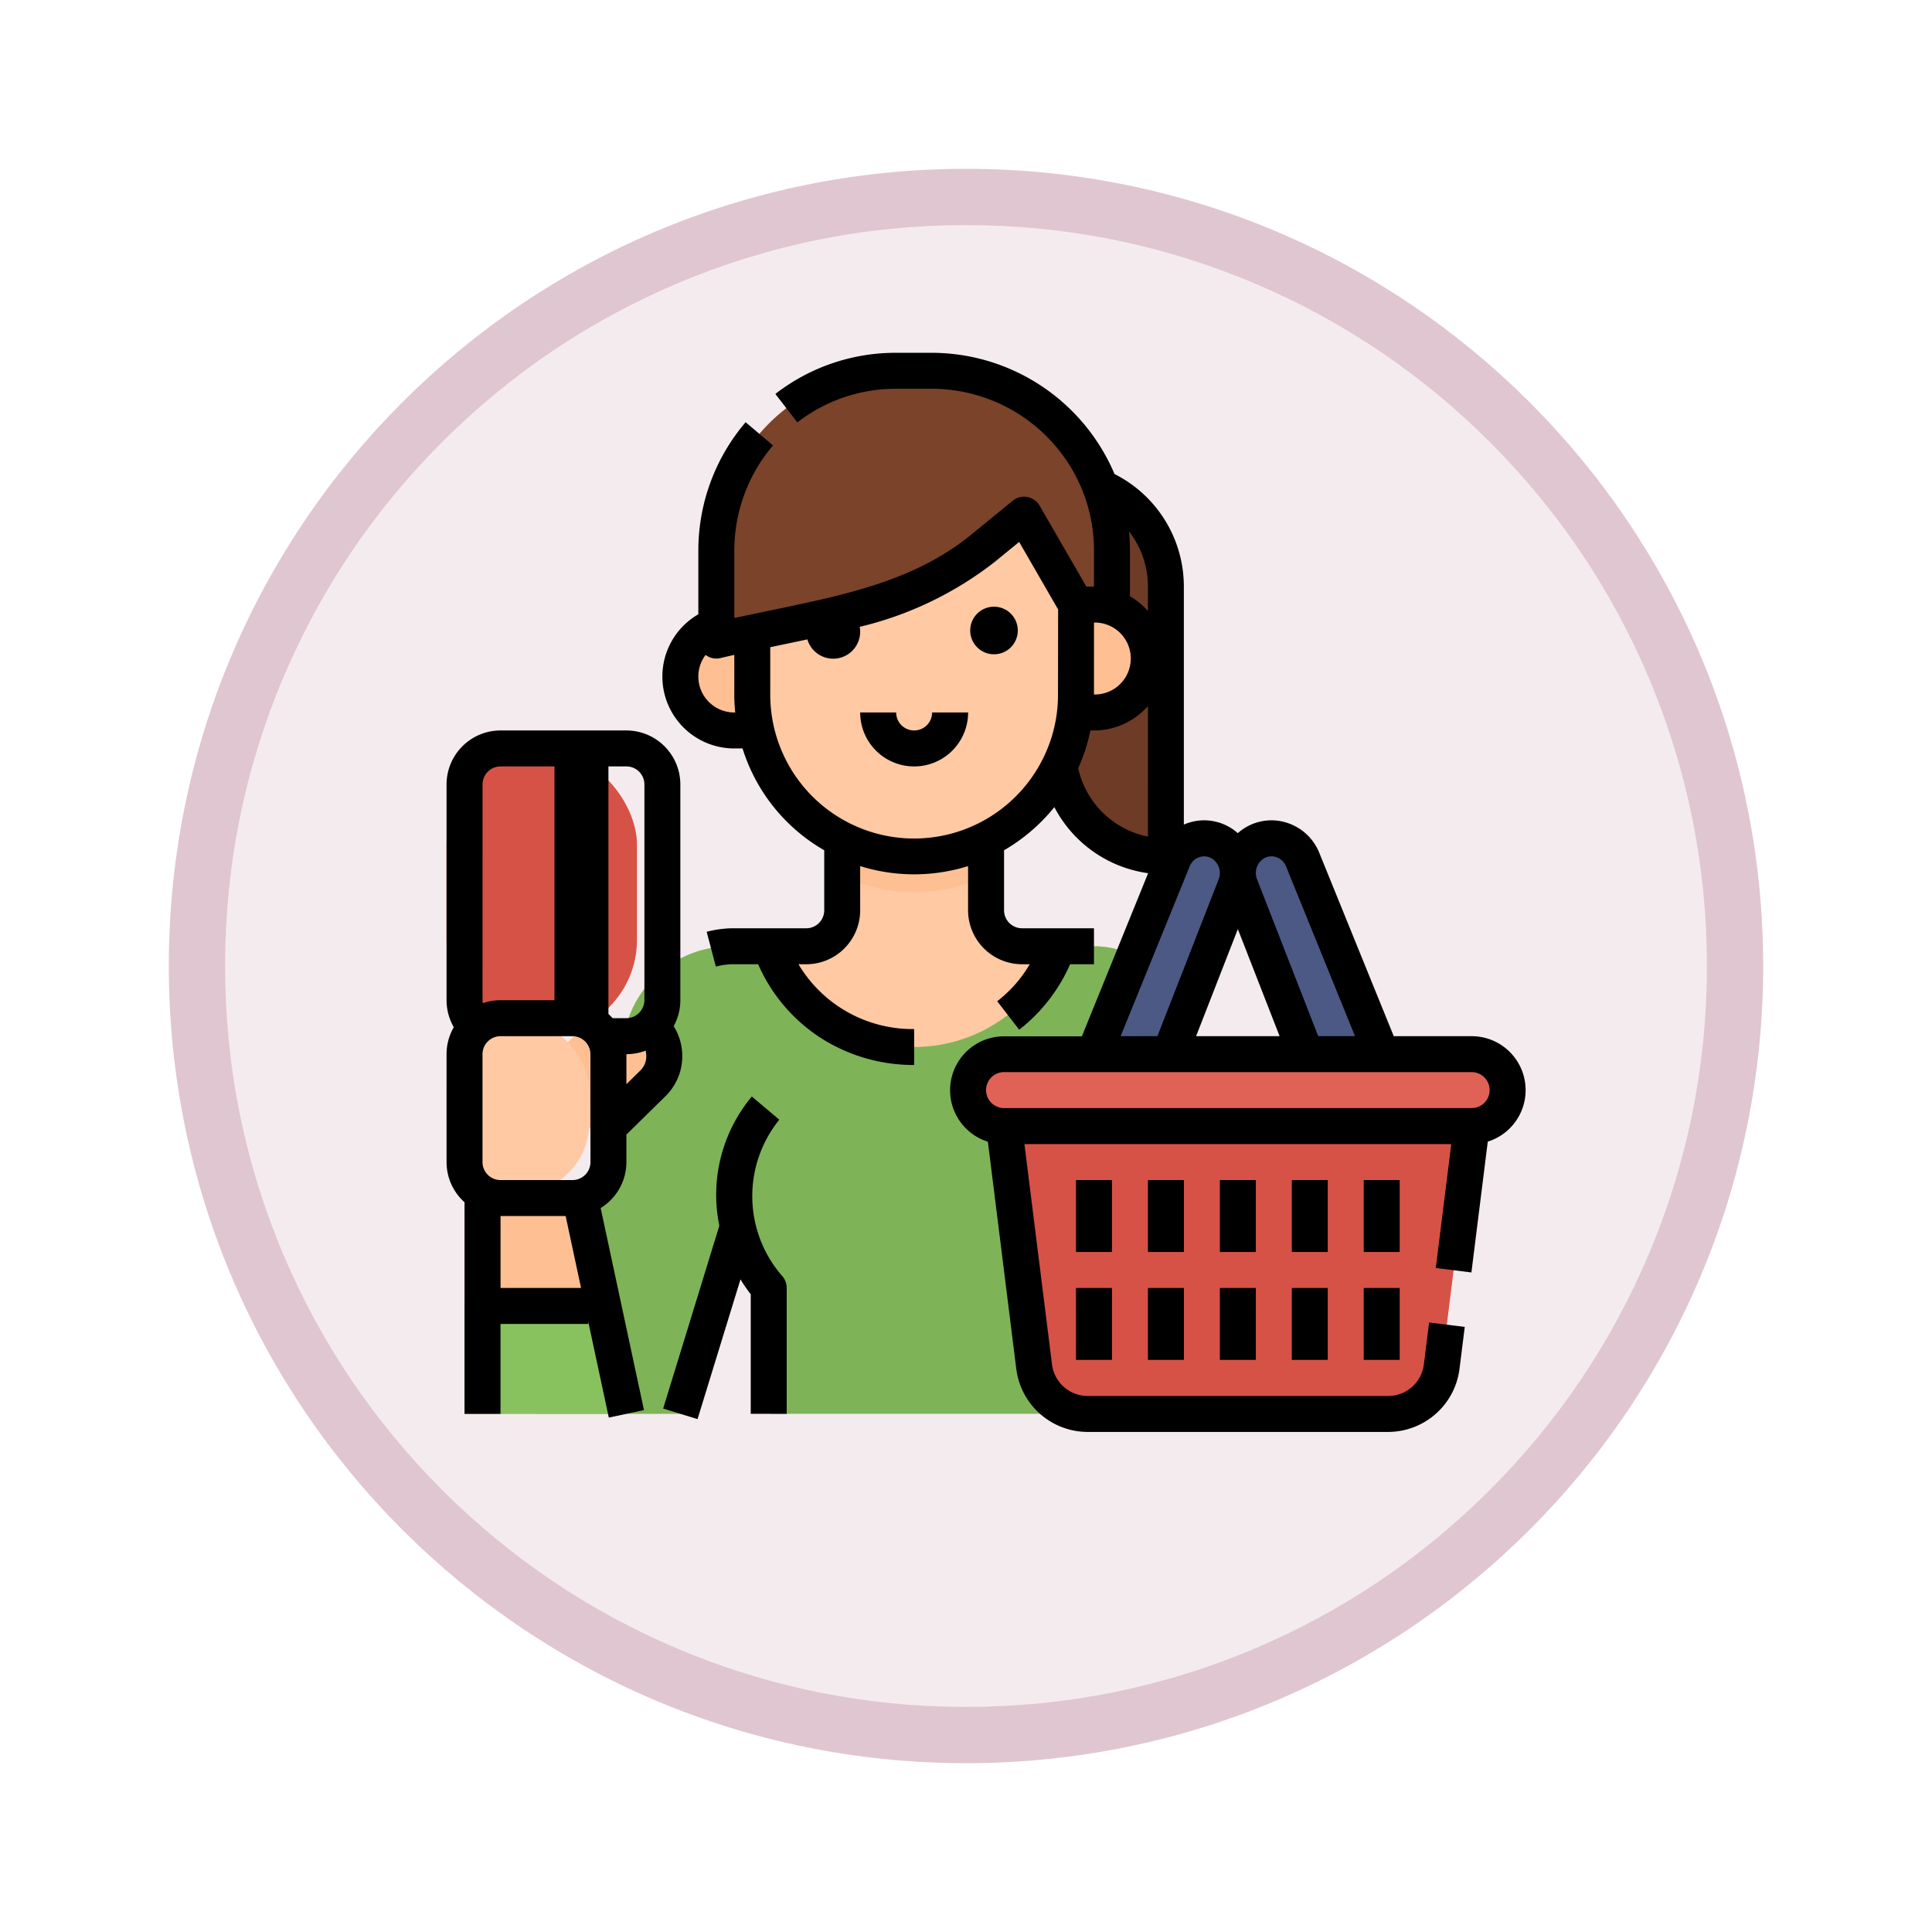 <svg xmlns="http://www.w3.org/2000/svg" xmlns:xlink="http://www.w3.org/1999/xlink" width="103" height="103" viewBox="0 0 103 103">
  <defs>
    <filter id="Path_978624" x="0" y="0" width="103" height="103" filterUnits="userSpaceOnUse">
      <feOffset dy="3" input="SourceAlpha"/>
      <feGaussianBlur stdDeviation="3" result="blur"/>
      <feFlood flood-opacity="0.161"/>
      <feComposite operator="in" in2="blur"/>
      <feComposite in="SourceGraphic"/>
    </filter>
  </defs>
  <g id="Group_1220107" data-name="Group 1220107" transform="translate(-171 -5117)">
    <g id="Group_1220045" data-name="Group 1220045">
      <g id="Group_1219697" data-name="Group 1219697" transform="translate(0 3454)">
        <g id="Group_1202656" data-name="Group 1202656" transform="translate(0 -1210)">
          <g id="Group_1176881" data-name="Group 1176881" transform="translate(0 7)">
            <g id="Group_1175148" data-name="Group 1175148" transform="translate(0 1580)">
              <g id="Group_1173798" data-name="Group 1173798" transform="translate(-3 -3520)">
                <g id="Group_1171925" data-name="Group 1171925" transform="translate(-22 -2246)">
                  <g id="Group_1164524" data-name="Group 1164524" transform="translate(205 7058)">
                    <g id="Group_1144123" data-name="Group 1144123">
                      <g transform="matrix(1, 0, 0, 1, -9, -6)" filter="url(#Path_978624)">
                        <g id="Path_978624-2" data-name="Path 978624" transform="translate(9 6)" fill="#f4ebee">
                          <path d="M 42.5 83.5 C 36.964 83.5 31.595 82.416 26.541 80.279 C 21.659 78.214 17.274 75.257 13.509 71.491 C 9.743 67.726 6.786 63.341 4.721 58.459 C 2.584 53.405 1.5 48.036 1.5 42.5 C 1.5 36.964 2.584 31.595 4.721 26.541 C 6.786 21.659 9.743 17.274 13.509 13.509 C 17.274 9.743 21.659 6.786 26.541 4.721 C 31.595 2.584 36.964 1.5 42.5 1.5 C 48.036 1.5 53.405 2.584 58.459 4.721 C 63.341 6.786 67.726 9.743 71.491 13.509 C 75.257 17.274 78.214 21.659 80.279 26.541 C 82.416 31.595 83.5 36.964 83.5 42.5 C 83.5 48.036 82.416 53.405 80.279 58.459 C 78.214 63.341 75.257 67.726 71.491 71.491 C 67.726 75.257 63.341 78.214 58.459 80.279 C 53.405 82.416 48.036 83.5 42.5 83.5 Z" stroke="none"/>
                          <path d="M 42.5 3 C 37.166 3 31.994 4.044 27.126 6.103 C 22.422 8.092 18.198 10.941 14.569 14.569 C 10.941 18.198 8.092 22.422 6.103 27.126 C 4.044 31.994 3 37.166 3 42.5 C 3 47.834 4.044 53.006 6.103 57.874 C 8.092 62.578 10.941 66.802 14.569 70.431 C 18.198 74.059 22.422 76.908 27.126 78.897 C 31.994 80.956 37.166 82 42.5 82 C 47.834 82 53.006 80.956 57.874 78.897 C 62.578 76.908 66.802 74.059 70.431 70.431 C 74.059 66.802 76.908 62.578 78.897 57.874 C 80.956 53.006 82 47.834 82 42.5 C 82 37.166 80.956 31.994 78.897 27.126 C 76.908 22.422 74.059 18.198 70.431 14.569 C 66.802 10.941 62.578 8.092 57.874 6.103 C 53.006 4.044 47.834 3 42.5 3 M 42.5 0 C 65.972 0 85 19.028 85 42.5 C 85 65.972 65.972 85 42.5 85 C 19.028 85 0 65.972 0 42.5 C 0 19.028 19.028 0 42.5 0 Z" stroke="none" fill="#e0c6d0"/>
                        </g>
                      </g>
                    </g>
                  </g>
                </g>
              </g>
            </g>
          </g>
        </g>
      </g>
      <g id="Filled_outline" data-name="Filled outline" transform="translate(178.807 5119.809)">
        <path id="Path_1160621" data-name="Path 1160621" d="M288,72a5.753,5.753,0,0,1,5.753,5.753V92.134A5.753,5.753,0,0,1,288,86.382Z" transform="translate(-239.402 -49.289)" fill="#6e3c26"/>
        <path id="Path_1160622" data-name="Path 1160622" d="M132.763,228.464v5.753H104v-5.753a4.794,4.794,0,0,1,4.794-4.794h3.835a1.918,1.918,0,0,0,1.918-1.918V216h7.67v5.753a1.918,1.918,0,0,0,1.918,1.918h3.835a4.794,4.794,0,0,1,4.794,4.794Z" transform="translate(-77.454 -176.031)" fill="#fec9a3"/>
        <path id="Path_1160623" data-name="Path 1160623" d="M199.67,216v3.9a8.641,8.641,0,0,1-7.67,0V216Z" transform="translate(-154.907 -176.031)" fill="#fec093"/>
        <path id="Path_1160624" data-name="Path 1160624" d="M85.722,280H83.8a8.162,8.162,0,0,1-15.34,0H66.329a5.753,5.753,0,0,0-5.605,4.459L56,304.928h7.67l2.876-9.588,1.918,2.876v6.711H90.516V284.794A4.794,4.794,0,0,0,85.722,280Z" transform="translate(-35.206 -232.361)" fill="#7eb457"/>
        <path id="Path_1160625" data-name="Path 1160625" d="M122.876,136h1.918v5.753h-1.918a2.876,2.876,0,1,1,0-5.753Z" transform="translate(-91.536 -105.619)" fill="#fec093"/>
        <path id="Path_1160626" data-name="Path 1160626" d="M268.457,375.34h16.015a2.876,2.876,0,0,0,2.854-2.52l1.6-12.821H264l1.6,12.821A2.876,2.876,0,0,0,268.457,375.34Z" transform="translate(-218.278 -302.773)" fill="#d75246"/>
        <path id="Path_1160627" data-name="Path 1160627" d="M375.663,243.524l-4.212-10.37a1.778,1.778,0,0,0-2.657-.825,1.871,1.871,0,0,0-.672,2.22l3.5,8.975Z" transform="translate(-309.807 -190.132)" fill="#4c5985"/>
        <path id="Path_1160628" data-name="Path 1160628" d="M304,243.524l4.212-10.37a1.778,1.778,0,0,1,2.657-.825,1.871,1.871,0,0,1,.672,2.22l-3.5,8.975Z" transform="translate(-253.484 -190.132)" fill="#4c5985"/>
        <rect id="Rectangle_420037" data-name="Rectangle 420037" width="28.763" height="4.23" rx="2.115" transform="translate(72.68 57.452) rotate(180)" fill="#e06257"/>
        <path id="Path_1160629" data-name="Path 1160629" d="M31.67,389.423H24V376h4.794Z" transform="translate(-7.041 -316.856)" fill="#fec093"/>
        <path id="Path_1160630" data-name="Path 1160630" d="M40.138,312.488a2.034,2.034,0,0,1-.012,2.888l-5.249,5.158L32,317.658l5.273-5.182A2.034,2.034,0,0,1,40.138,312.488Z" transform="translate(-14.082 -260.431)" fill="#fec093"/>
        <rect id="Rectangle_420038" data-name="Rectangle 420038" width="10.152" height="15.228" rx="5.076" transform="translate(26.152 52.376) rotate(180)" fill="#d75246"/>
        <rect id="Rectangle_420039" data-name="Rectangle 420039" width="7.614" height="9.306" rx="3.807" transform="translate(23.614 60.836) rotate(180)" fill="#fec9a3"/>
        <path id="Path_1160631" data-name="Path 1160631" d="M24,440v5.753h7.67L30.437,440Z" transform="translate(-7.041 -373.186)" fill="#88c25e"/>
        <path id="Path_1160632" data-name="Path 1160632" d="M2.876,0H4.794V5.753H2.876A2.876,2.876,0,0,1,2.876,0Z" transform="translate(53.392 35.175) rotate(180)" fill="#fec093"/>
        <path id="Path_1160633" data-name="Path 1160633" d="M160.629,89.421A8.629,8.629,0,0,1,152,80.792V72.163c2.876-3.835,13.423-4.794,17.258,0v8.629A8.629,8.629,0,0,1,160.629,89.421Z" transform="translate(-119.701 -46.576)" fill="#fec9a3"/>
        <path id="Path_1160634" data-name="Path 1160634" d="M156.134,36.464a2.87,2.87,0,0,1,.959.164V33.588A9.588,9.588,0,0,0,147.505,24h-1.918A9.588,9.588,0,0,0,136,33.588v4.794c5.38-1.258,10.279-1.7,14.235-4.936l2.17-1.776,2.77,4.794Z" transform="translate(-105.618 -7.042)" fill="#7a432a"/>
        <path id="Path_1160635" data-name="Path 1160635" d="M118.546,348.081l-1.466-1.235a8.168,8.168,0,0,0-1.732,6.887l-2.995,9.748,1.833.563,2.289-7.449a8.934,8.934,0,0,0,.547.794v6.373h1.918v-6.711a.959.959,0,0,0-.224-.617A6.48,6.48,0,0,1,118.546,348.081Z" transform="translate(-84.805 -291.196)"/>
        <circle id="Ellipse_12639" data-name="Ellipse 12639" cx="1.269" cy="1.269" r="1.269" transform="translate(43.917 29.535)"/>
        <path id="Path_1160636" data-name="Path 1160636" d="M202.876,176.959a.96.96,0,0,1-.959-.959H200a2.876,2.876,0,1,0,5.753,0h-1.918A.96.96,0,0,1,202.876,176.959Z" transform="translate(-161.948 -140.825)"/>
        <path id="Path_1160637" data-name="Path 1160637" d="M360,432h1.918v3.835H360Z" transform="translate(-302.773 -366.144)"/>
        <path id="Path_1160638" data-name="Path 1160638" d="M328,432h1.918v3.835H328Z" transform="translate(-274.608 -366.144)"/>
        <path id="Path_1160639" data-name="Path 1160639" d="M296,432h1.918v3.835H296Z" transform="translate(-246.443 -366.144)"/>
        <path id="Path_1160640" data-name="Path 1160640" d="M392,432h1.918v3.835H392Z" transform="translate(-330.938 -366.144)"/>
        <path id="Path_1160641" data-name="Path 1160641" d="M424,432h1.918v3.835H424Z" transform="translate(-359.103 -366.144)"/>
        <path id="Path_1160642" data-name="Path 1160642" d="M360,384h1.918v3.835H360Z" transform="translate(-302.773 -323.897)"/>
        <path id="Path_1160643" data-name="Path 1160643" d="M328,384h1.918v3.835H328Z" transform="translate(-274.608 -323.897)"/>
        <path id="Path_1160644" data-name="Path 1160644" d="M296,384h1.918v3.835H296Z" transform="translate(-246.443 -323.897)"/>
        <path id="Path_1160645" data-name="Path 1160645" d="M392,384h1.918v3.835H392Z" transform="translate(-330.938 -323.897)"/>
        <path id="Path_1160646" data-name="Path 1160646" d="M424,384h1.918v3.835H424Z" transform="translate(-359.103 -323.897)"/>
        <path id="Path_1160647" data-name="Path 1160647" d="M155.152,52.433H151l-3.969-9.772a2.761,2.761,0,0,0-1.765-1.618,2.69,2.69,0,0,0-2.581.567,2.688,2.688,0,0,0-2.581-.567,2.742,2.742,0,0,0-.295.108V28.464a6.713,6.713,0,0,0-3.695-6A10.6,10.6,0,0,0,126.389,16h-1.918a10.447,10.447,0,0,0-6.439,2.193l1.172,1.518a8.545,8.545,0,0,1,5.268-1.794h1.918a8.67,8.67,0,0,1,8.079,5.595,8.568,8.568,0,0,1,.549,3.034v1.918h-.405l-2.493-4.314a.959.959,0,0,0-1.437-.262l-2.17,1.776c-3.01,2.463-6.6,3.21-10.763,4.075-.623.13-1.26.262-1.906.4v-3.6a8.629,8.629,0,0,1,2.062-5.6L116.446,19.7a10.549,10.549,0,0,0-2.521,6.842V29.94a3.833,3.833,0,0,0,1.918,7.153h.439a9.542,9.542,0,0,0,4.355,5.428v3.2a.96.96,0,0,1-.959.959h-3.835c-.051,0-.1,0-.153,0a5.758,5.758,0,0,0-1.32.188l.489,1.854a3.844,3.844,0,0,1,.89-.125l.038,0h1.327a8.947,8.947,0,0,0,3.247,3.871,9.168,9.168,0,0,0,5.069,1.5V52.053a7.08,7.08,0,0,1-6.166-3.455h.413a2.88,2.88,0,0,0,2.876-2.876V43.365a9.648,9.648,0,0,0,5.753,0v2.356a2.88,2.88,0,0,0,2.876,2.876h.412a6.9,6.9,0,0,1-1.735,1.973l1.172,1.518a9.031,9.031,0,0,0,2.715-3.491h1.272V46.68h-3.835a.96.96,0,0,1-.959-.959v-3.2a9.681,9.681,0,0,0,2.681-2.3,6.673,6.673,0,0,0,5,3.523l-3.532,8.695h-4.148a2.876,2.876,0,0,0-.863,5.62l1.514,12.113a3.841,3.841,0,0,0,3.805,3.359H150.7a3.841,3.841,0,0,0,3.805-3.359l.28-2.239-1.9-.238-.28,2.239a1.92,1.92,0,0,1-1.9,1.68H134.681a1.92,1.92,0,0,1-1.9-1.68L131.31,58.185h22.756l-.826,6.606,1.9.238.872-6.975a2.876,2.876,0,0,0-.863-5.621Zm-39.31-17.258a1.915,1.915,0,0,1-1.531-3.068.951.951,0,0,0,.791.167q.372-.087.741-.169v2.111c0,.32.017.64.049.959Zm17.258-.959a7.586,7.586,0,0,1-.785,3.383l-.013.027a7.669,7.669,0,0,1-14.543-3.41V31.694l.379-.079c.538-.112,1.072-.223,1.6-.337a1.437,1.437,0,0,0,2.791-.669,18.738,18.738,0,0,0,7.2-3.464l1.3-1.062,2.077,3.6Zm1.918-3.835a1.918,1.918,0,1,1,0,3.835Zm2.876,11.41a4.764,4.764,0,0,1-3.718-3.644,9.454,9.454,0,0,0,.651-2.013h.191a3.826,3.826,0,0,0,2.877-1.3Zm0-12.026a3.859,3.859,0,0,0-.959-.787V26.546c0-.344-.018-.685-.05-1.024a4.754,4.754,0,0,1,1.009,2.941Zm6.136,13.222a.792.792,0,0,1,.686-.108.852.852,0,0,1,.541.5l3.676,9.049h-1.962l-3.262-8.365A.913.913,0,0,1,144.03,42.988Zm-1.342,3.737,2.226,5.707h-4.451Zm-2.57-3.343a.852.852,0,0,1,.541-.5.792.792,0,0,1,.686.108.913.913,0,0,1,.32,1.08L138.4,52.433h-1.962Zm15.034,12.885H130.224a.959.959,0,1,1,0-1.918h24.928a.959.959,0,0,1,0,1.918Z" transform="translate(-84.502 0)"/>
        <path id="Path_1160648" data-name="Path 1160648" d="M25.588,207.01v-1.465l2.085-2.049a2.993,2.993,0,0,0,.435-3.73,2.881,2.881,0,0,0,.356-1.384V186.876A2.88,2.88,0,0,0,25.588,184H18.876A2.88,2.88,0,0,0,16,186.876v11.505a2.879,2.879,0,0,0,.386,1.439A2.858,2.858,0,0,0,16,201.258v5.753a2.87,2.87,0,0,0,.959,2.142v11.281h1.918v-4.794H23.55V215.5l1.1,5.132,1.875-.4L24.216,209.46A2.876,2.876,0,0,0,25.588,207.01Zm1.063-5.644a1.068,1.068,0,0,1-.321.762l-.741.729v-1.6a2.846,2.846,0,0,0,1.022-.188A1.079,1.079,0,0,1,26.65,201.366Zm-2.021-15.449h.959a.96.96,0,0,1,.959.959v11.505a.971.971,0,0,1-.959.959h-.735a2.862,2.862,0,0,0-.224-.224Zm-6.711.959a.96.96,0,0,1,.959-.959h2.876v12.464H18.876a2.865,2.865,0,0,0-.944.16.959.959,0,0,1-.014-.16Zm.959,26.846v-3.835h3.471l.822,3.835Zm4.794-6.711a.96.96,0,0,1-.959.959H18.876a.96.96,0,0,1-.959-.959v-5.753a.96.96,0,0,1,.959-.959h3.835a.96.96,0,0,1,.959.959Z" transform="translate(0 -147.866)"/>
      </g>
    </g>
  </g>
</svg>
